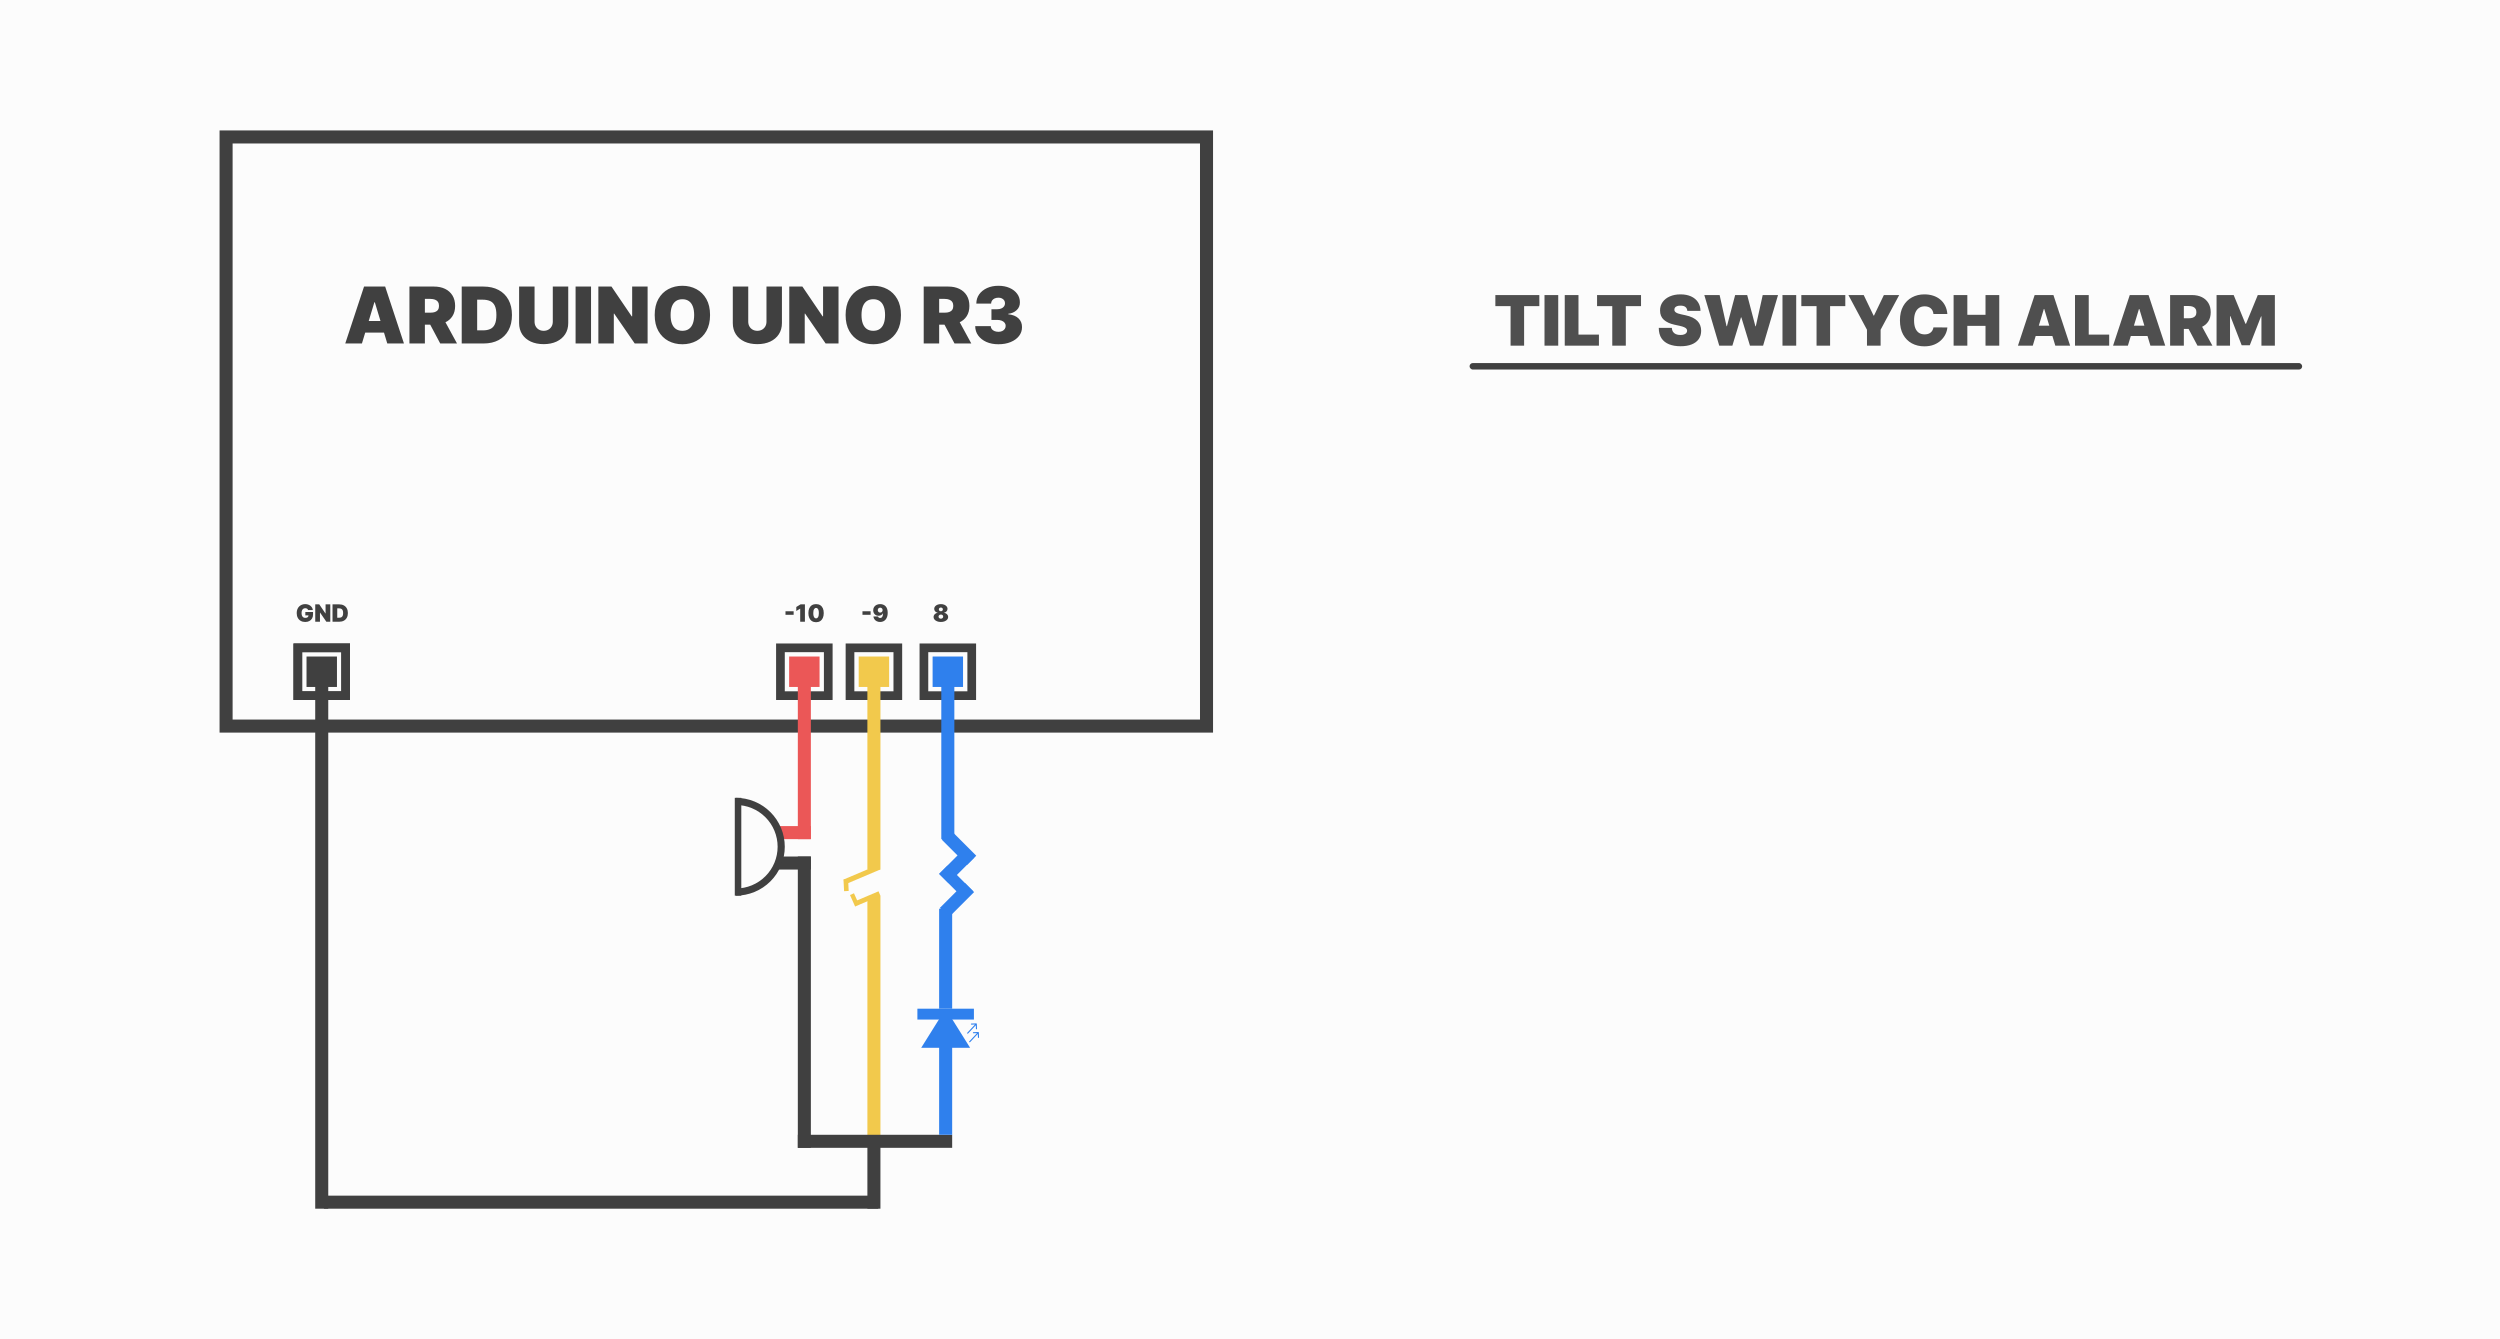 <svg width="1150" height="616" viewBox="0 0 1150 616" fill="none" xmlns="http://www.w3.org/2000/svg">
<rect width="1150" height="616" fill="#FCFCFC"/>
<rect x="104" y="63" width="451" height="271" stroke="#404040" stroke-width="6"/>
<path d="M166.489 158H158.818L167.46 131.818H177.176L185.818 158H178.148L172.42 139.028H172.216L166.489 158ZM165.057 147.67H179.477V152.989H165.057V147.67ZM188.34 158V131.818H199.641C201.584 131.818 203.284 132.172 204.742 132.879C206.199 133.587 207.333 134.605 208.142 135.935C208.952 137.264 209.357 138.858 209.357 140.716C209.357 142.591 208.939 144.172 208.104 145.459C207.277 146.746 206.114 147.717 204.614 148.374C203.123 149.03 201.38 149.358 199.385 149.358H192.635V143.835H197.953C198.789 143.835 199.5 143.733 200.088 143.528C200.685 143.315 201.141 142.979 201.456 142.518C201.78 142.058 201.942 141.457 201.942 140.716C201.942 139.966 201.78 139.357 201.456 138.888C201.141 138.411 200.685 138.061 200.088 137.839C199.5 137.609 198.789 137.494 197.953 137.494H195.448V158H188.34ZM203.681 145.983L210.226 158H202.505L196.113 145.983H203.681ZM222.461 158H212.387V131.818H222.358C225.051 131.818 227.378 132.342 229.338 133.391C231.307 134.43 232.824 135.93 233.89 137.891C234.963 139.842 235.5 142.182 235.5 144.909C235.5 147.636 234.968 149.98 233.902 151.94C232.837 153.892 231.328 155.392 229.377 156.44C227.425 157.48 225.12 158 222.461 158ZM219.495 151.966H222.205C223.5 151.966 224.604 151.757 225.516 151.339C226.436 150.922 227.135 150.202 227.613 149.179C228.098 148.156 228.341 146.733 228.341 144.909C228.341 143.085 228.094 141.662 227.6 140.639C227.114 139.616 226.398 138.896 225.452 138.479C224.515 138.061 223.364 137.852 222 137.852H219.495V151.966ZM254.283 131.818H261.391V148.591C261.391 150.585 260.914 152.311 259.96 153.768C259.013 155.217 257.692 156.338 255.996 157.131C254.3 157.915 252.332 158.307 250.09 158.307C247.832 158.307 245.854 157.915 244.158 157.131C242.462 156.338 241.141 155.217 240.195 153.768C239.258 152.311 238.789 150.585 238.789 148.591V131.818H245.897V147.977C245.897 148.787 246.076 149.511 246.434 150.151C246.792 150.781 247.286 151.276 247.917 151.634C248.556 151.991 249.281 152.17 250.09 152.17C250.908 152.17 251.633 151.991 252.263 151.634C252.894 151.276 253.388 150.781 253.746 150.151C254.104 149.511 254.283 148.787 254.283 147.977V131.818ZM271.877 131.818V158H264.77V131.818H271.877ZM297.9 131.818V158H291.968L282.507 144.244H282.354V158H275.246V131.818H281.28L290.587 145.523H290.792V131.818H297.9ZM326.625 144.909C326.625 147.824 326.059 150.283 324.925 152.286C323.792 154.28 322.262 155.793 320.336 156.824C318.409 157.847 316.262 158.358 313.892 158.358C311.506 158.358 309.35 157.842 307.424 156.811C305.506 155.771 303.98 154.254 302.847 152.26C301.722 150.257 301.159 147.807 301.159 144.909C301.159 141.994 301.722 139.54 302.847 137.545C303.98 135.543 305.506 134.03 307.424 133.007C309.35 131.976 311.506 131.46 313.892 131.46C316.262 131.46 318.409 131.976 320.336 133.007C322.262 134.03 323.792 135.543 324.925 137.545C326.059 139.54 326.625 141.994 326.625 144.909ZM319.313 144.909C319.313 143.341 319.104 142.02 318.686 140.946C318.277 139.864 317.668 139.045 316.858 138.491C316.057 137.929 315.069 137.648 313.892 137.648C312.716 137.648 311.723 137.929 310.914 138.491C310.113 139.045 309.503 139.864 309.086 140.946C308.676 142.02 308.472 143.341 308.472 144.909C308.472 146.477 308.676 147.803 309.086 148.885C309.503 149.959 310.113 150.777 310.914 151.339C311.723 151.893 312.716 152.17 313.892 152.17C315.069 152.17 316.057 151.893 316.858 151.339C317.668 150.777 318.277 149.959 318.686 148.885C319.104 147.803 319.313 146.477 319.313 144.909ZM352.58 131.818H359.688V148.591C359.688 150.585 359.211 152.311 358.256 153.768C357.31 155.217 355.989 156.338 354.293 157.131C352.597 157.915 350.629 158.307 348.387 158.307C346.129 158.307 344.151 157.915 342.455 157.131C340.759 156.338 339.438 155.217 338.492 153.768C337.555 152.311 337.086 150.585 337.086 148.591V131.818H344.194V147.977C344.194 148.787 344.373 149.511 344.731 150.151C345.089 150.781 345.583 151.276 346.214 151.634C346.853 151.991 347.577 152.17 348.387 152.17C349.205 152.17 349.93 151.991 350.56 151.634C351.191 151.276 351.685 150.781 352.043 150.151C352.401 149.511 352.58 148.787 352.58 147.977V131.818ZM385.72 131.818V158H379.788L370.328 144.244H370.174V158H363.066V131.818H369.1L378.407 145.523H378.612V131.818H385.72ZM414.446 144.909C414.446 147.824 413.879 150.283 412.745 152.286C411.612 154.28 410.082 155.793 408.156 156.824C406.23 157.847 404.082 158.358 401.713 158.358C399.326 158.358 397.17 157.842 395.244 156.811C393.326 155.771 391.801 154.254 390.667 152.26C389.542 150.257 388.98 147.807 388.98 144.909C388.98 141.994 389.542 139.54 390.667 137.545C391.801 135.543 393.326 134.03 395.244 133.007C397.17 131.976 399.326 131.46 401.713 131.46C404.082 131.46 406.23 131.976 408.156 133.007C410.082 134.03 411.612 135.543 412.745 137.545C413.879 139.54 414.446 141.994 414.446 144.909ZM407.133 144.909C407.133 143.341 406.924 142.02 406.507 140.946C406.098 139.864 405.488 139.045 404.679 138.491C403.877 137.929 402.889 137.648 401.713 137.648C400.537 137.648 399.544 137.929 398.734 138.491C397.933 139.045 397.324 139.864 396.906 140.946C396.497 142.02 396.292 143.341 396.292 144.909C396.292 146.477 396.497 147.803 396.906 148.885C397.324 149.959 397.933 150.777 398.734 151.339C399.544 151.893 400.537 152.17 401.713 152.17C402.889 152.17 403.877 151.893 404.679 151.339C405.488 150.777 406.098 149.959 406.507 148.885C406.924 147.803 407.133 146.477 407.133 144.909ZM424.906 158V131.818H436.207C438.151 131.818 439.851 132.172 441.308 132.879C442.766 133.587 443.899 134.605 444.709 135.935C445.518 137.264 445.923 138.858 445.923 140.716C445.923 142.591 445.506 144.172 444.67 145.459C443.844 146.746 442.68 147.717 441.18 148.374C439.689 149.03 437.946 149.358 435.952 149.358H429.202V143.835H434.52C435.355 143.835 436.067 143.733 436.655 143.528C437.251 143.315 437.707 142.979 438.023 142.518C438.347 142.058 438.509 141.457 438.509 140.716C438.509 139.966 438.347 139.357 438.023 138.888C437.707 138.411 437.251 138.061 436.655 137.839C436.067 137.609 435.355 137.494 434.52 137.494H432.014V158H424.906ZM440.247 145.983L446.793 158H439.071L432.679 145.983H440.247ZM459.232 158.358C457.169 158.358 455.337 158.004 453.734 157.297C452.141 156.581 450.888 155.597 449.976 154.344C449.064 153.091 448.604 151.651 448.595 150.023H455.754C455.763 150.526 455.916 150.977 456.214 151.378C456.521 151.77 456.939 152.077 457.467 152.298C457.996 152.52 458.601 152.631 459.283 152.631C459.939 152.631 460.518 152.516 461.021 152.286C461.524 152.047 461.916 151.719 462.197 151.301C462.479 150.884 462.615 150.406 462.607 149.869C462.615 149.341 462.453 148.872 462.121 148.463C461.797 148.054 461.341 147.734 460.753 147.504C460.165 147.274 459.487 147.159 458.72 147.159H456.061V142.25H458.72C459.428 142.25 460.05 142.135 460.587 141.905C461.132 141.675 461.554 141.355 461.852 140.946C462.159 140.537 462.308 140.068 462.3 139.54C462.308 139.028 462.185 138.577 461.929 138.185C461.673 137.793 461.315 137.486 460.855 137.264C460.403 137.043 459.879 136.932 459.283 136.932C458.635 136.932 458.055 137.047 457.544 137.277C457.041 137.507 456.645 137.827 456.355 138.236C456.065 138.645 455.916 139.114 455.908 139.642H449.107C449.115 138.04 449.554 136.625 450.423 135.398C451.301 134.17 452.503 133.207 454.028 132.509C455.554 131.81 457.305 131.46 459.283 131.46C461.217 131.46 462.926 131.788 464.409 132.445C465.901 133.101 467.064 134.004 467.899 135.155C468.743 136.297 469.161 137.605 469.152 139.08C469.169 140.545 468.666 141.747 467.643 142.685C466.629 143.622 465.342 144.176 463.783 144.347V144.551C465.896 144.781 467.486 145.429 468.551 146.494C469.616 147.551 470.141 148.881 470.124 150.483C470.132 152.017 469.672 153.376 468.743 154.561C467.822 155.746 466.54 156.675 464.895 157.348C463.259 158.021 461.371 158.358 459.232 158.358Z" fill="#404040"/>
<path d="M141.711 280.641C141.677 280.503 141.624 280.382 141.551 280.277C141.478 280.171 141.387 280.081 141.277 280.008C141.171 279.932 141.046 279.876 140.902 279.84C140.762 279.801 140.607 279.781 140.438 279.781C140.073 279.781 139.762 279.868 139.504 280.043C139.249 280.217 139.053 280.469 138.918 280.797C138.785 281.125 138.719 281.521 138.719 281.984C138.719 282.453 138.783 282.854 138.91 283.188C139.038 283.521 139.228 283.776 139.48 283.953C139.733 284.13 140.047 284.219 140.422 284.219C140.753 284.219 141.027 284.171 141.246 284.074C141.467 283.978 141.633 283.841 141.742 283.664C141.852 283.487 141.906 283.279 141.906 283.039L142.281 283.078H140.453V281.531H144V282.641C144 283.37 143.845 283.993 143.535 284.512C143.228 285.027 142.803 285.423 142.262 285.699C141.723 285.973 141.104 286.109 140.406 286.109C139.628 286.109 138.944 285.944 138.355 285.613C137.767 285.283 137.307 284.811 136.977 284.199C136.648 283.587 136.484 282.859 136.484 282.016C136.484 281.354 136.585 280.768 136.785 280.258C136.988 279.747 137.27 279.316 137.629 278.965C137.988 278.611 138.404 278.344 138.875 278.164C139.346 277.982 139.852 277.891 140.391 277.891C140.865 277.891 141.305 277.958 141.711 278.094C142.12 278.227 142.48 278.417 142.793 278.664C143.108 278.909 143.362 279.199 143.555 279.535C143.747 279.871 143.865 280.24 143.906 280.641H141.711ZM151.935 278V286H150.122L147.231 281.797H147.185V286H145.013V278H146.856L149.7 282.188H149.763V278H151.935ZM156.04 286H152.962V278H156.009C156.832 278 157.543 278.16 158.142 278.48C158.743 278.798 159.207 279.257 159.532 279.855C159.86 280.452 160.024 281.167 160.024 282C160.024 282.833 159.862 283.549 159.536 284.148C159.211 284.745 158.75 285.203 158.153 285.523C157.557 285.841 156.853 286 156.04 286ZM155.134 284.156H155.962C156.358 284.156 156.695 284.092 156.974 283.965C157.255 283.837 157.468 283.617 157.614 283.305C157.763 282.992 157.837 282.557 157.837 282C157.837 281.443 157.761 281.008 157.61 280.695C157.462 280.383 157.243 280.163 156.954 280.035C156.668 279.908 156.316 279.844 155.899 279.844H155.134V284.156Z" fill="#404040"/>
<path d="M365.074 281.188V282.812H361.324V281.188H365.074ZM370.264 278V286H368.092V280H368.045L366.295 281.047V279.203L368.264 278H370.264ZM375.391 286.219C374.664 286.216 374.036 286.048 373.508 285.715C372.979 285.382 372.572 284.901 372.285 284.273C371.999 283.646 371.857 282.893 371.859 282.016C371.862 281.135 372.005 280.388 372.289 279.773C372.576 279.159 372.982 278.691 373.508 278.371C374.036 278.051 374.664 277.891 375.391 277.891C376.117 277.891 376.745 278.052 377.273 278.375C377.802 278.695 378.21 279.163 378.496 279.777C378.783 280.392 378.924 281.138 378.922 282.016C378.922 282.898 378.779 283.654 378.492 284.281C378.206 284.909 377.798 285.389 377.27 285.723C376.743 286.053 376.117 286.219 375.391 286.219ZM375.391 284.453C375.766 284.453 376.073 284.258 376.313 283.867C376.555 283.474 376.674 282.857 376.672 282.016C376.672 281.466 376.617 281.017 376.508 280.668C376.398 280.319 376.247 280.061 376.055 279.895C375.862 279.725 375.641 279.641 375.391 279.641C375.016 279.641 374.71 279.831 374.473 280.211C374.236 280.591 374.115 281.193 374.109 282.016C374.107 282.576 374.16 283.036 374.27 283.398C374.379 283.758 374.53 284.023 374.723 284.195C374.918 284.367 375.141 284.453 375.391 284.453Z" fill="#404040"/>
<path d="M400.484 281.188V282.812H396.734V281.188H400.484ZM404.877 277.891C405.343 277.891 405.785 277.965 406.201 278.113C406.618 278.259 406.986 278.49 407.307 278.805C407.63 279.12 407.882 279.531 408.064 280.039C408.249 280.544 408.343 281.156 408.346 281.875C408.348 282.531 408.266 283.121 408.1 283.645C407.936 284.165 407.7 284.609 407.393 284.977C407.088 285.344 406.721 285.625 406.291 285.82C405.864 286.013 405.387 286.109 404.861 286.109C404.27 286.109 403.751 285.996 403.303 285.77C402.855 285.543 402.498 285.238 402.232 284.855C401.967 284.473 401.812 284.047 401.768 283.578H403.908C403.96 283.82 404.075 283.996 404.252 284.105C404.429 284.212 404.632 284.266 404.861 284.266C405.32 284.266 405.654 284.068 405.865 283.672C406.079 283.273 406.187 282.742 406.189 282.078H406.143C406.041 282.323 405.887 282.533 405.682 282.707C405.476 282.882 405.236 283.016 404.963 283.109C404.689 283.203 404.4 283.25 404.096 283.25C403.614 283.25 403.192 283.142 402.83 282.926C402.468 282.707 402.186 282.409 401.982 282.031C401.779 281.651 401.676 281.219 401.674 280.734C401.671 280.167 401.805 279.669 402.076 279.242C402.347 278.815 402.723 278.483 403.205 278.246C403.687 278.009 404.244 277.891 404.877 277.891ZM404.893 279.531C404.676 279.531 404.484 279.581 404.314 279.68C404.148 279.779 404.016 279.913 403.92 280.082C403.826 280.251 403.781 280.443 403.783 280.656C403.786 280.87 403.834 281.061 403.928 281.23C404.024 281.4 404.154 281.534 404.318 281.633C404.485 281.732 404.676 281.781 404.893 281.781C405.051 281.781 405.199 281.754 405.334 281.699C405.469 281.642 405.587 281.562 405.686 281.461C405.787 281.357 405.865 281.237 405.92 281.102C405.977 280.964 406.005 280.815 406.002 280.656C405.999 280.443 405.95 280.251 405.854 280.082C405.757 279.913 405.626 279.779 405.459 279.68C405.292 279.581 405.104 279.531 404.893 279.531Z" fill="#404040"/>
<path d="M432.797 286.109C432.151 286.109 431.574 286.009 431.066 285.809C430.561 285.608 430.163 285.336 429.871 284.992C429.582 284.648 429.437 284.26 429.437 283.828C429.437 283.497 429.52 283.195 429.684 282.922C429.85 282.648 430.074 282.422 430.355 282.242C430.637 282.06 430.951 281.943 431.297 281.891V281.828C430.841 281.75 430.466 281.548 430.172 281.223C429.88 280.895 429.734 280.508 429.734 280.062C429.734 279.643 429.867 279.271 430.133 278.945C430.398 278.617 430.762 278.359 431.223 278.172C431.684 277.984 432.208 277.891 432.797 277.891C433.385 277.891 433.91 277.986 434.371 278.176C434.832 278.363 435.195 278.621 435.461 278.949C435.727 279.275 435.859 279.646 435.859 280.062C435.859 280.51 435.711 280.897 435.414 281.223C435.117 281.548 434.745 281.75 434.297 281.828V281.891C434.641 281.943 434.953 282.06 435.234 282.242C435.516 282.422 435.74 282.648 435.906 282.922C436.073 283.195 436.156 283.497 436.156 283.828C436.156 284.26 436.01 284.648 435.719 284.992C435.43 285.336 435.031 285.608 434.523 285.809C434.018 286.009 433.443 286.109 432.797 286.109ZM432.797 284.609C433.003 284.609 433.185 284.568 433.344 284.484C433.503 284.401 433.628 284.286 433.719 284.141C433.813 283.992 433.859 283.826 433.859 283.641C433.859 283.456 433.813 283.292 433.719 283.148C433.628 283.005 433.503 282.893 433.344 282.812C433.185 282.729 433.003 282.687 432.797 282.687C432.594 282.687 432.411 282.729 432.25 282.812C432.091 282.893 431.965 283.005 431.871 283.148C431.78 283.292 431.734 283.456 431.734 283.641C431.734 283.826 431.78 283.991 431.871 284.137C431.965 284.283 432.091 284.398 432.25 284.484C432.411 284.568 432.594 284.609 432.797 284.609ZM432.797 281.188C432.979 281.188 433.141 281.15 433.281 281.074C433.422 280.999 433.533 280.895 433.613 280.762C433.694 280.629 433.734 280.479 433.734 280.312C433.734 280.146 433.694 279.999 433.613 279.871C433.533 279.741 433.422 279.639 433.281 279.566C433.141 279.491 432.979 279.453 432.797 279.453C432.617 279.453 432.456 279.491 432.313 279.566C432.172 279.639 432.061 279.741 431.98 279.871C431.9 279.999 431.859 280.146 431.859 280.312C431.859 280.479 431.9 280.629 431.98 280.762C432.061 280.892 432.172 280.996 432.313 281.074C432.456 281.15 432.617 281.188 432.797 281.188Z" fill="#404040"/>
<rect x="137" y="298" width="22" height="22" stroke="#404040" stroke-width="4"/>
<rect x="359" y="298" width="22" height="22" stroke="#404040" stroke-width="4"/>
<rect x="391" y="298" width="22" height="22" stroke="#404040" stroke-width="4"/>
<rect x="425" y="298" width="22" height="22" stroke="#404040" stroke-width="4"/>
<rect x="137" y="298" width="22" height="22" stroke="#404040" stroke-width="4"/>
<rect x="433" y="309" width="6" height="77" fill="#2F80ED"/>
<rect x="429" y="302" width="14" height="14" fill="#2F80ED"/>
<rect x="395" y="302" width="14" height="14" fill="#F2C94C"/>
<rect x="363" y="302" width="14" height="14" fill="#EB5757"/>
<rect x="141" y="302" width="14" height="14" fill="#404040"/>
<rect x="399" y="309" width="6" height="91" fill="#F2C94C"/>
<rect x="403.997" y="397.818" width="2.343" height="17.363" transform="rotate(67 403.997 397.818)" fill="#F2C94C"/>
<rect x="390.119" y="404.5" width="5.34" height="2.122" transform="rotate(87 390.119 404.5)" fill="#F2C94C"/>
<rect x="392.827" y="410.9" width="5.8" height="2" transform="rotate(66 392.827 410.9)" fill="#F2C94C"/>
<rect x="404.125" y="410" width="2.21" height="11" transform="rotate(67 404.125 410)" fill="#F2C94C"/>
<path d="M399 414C399 412.895 399.895 412 401 412H405V527H399V414Z" fill="#F2C94C"/>
<rect x="367" y="309" width="6" height="77" fill="#EB5757"/>
<rect x="367" y="528" width="6" height="71" transform="rotate(-90 367 528)" fill="#404040"/>
<rect x="367" y="394" width="6" height="134" fill="#404040"/>
<rect x="399" y="525" width="6" height="31" fill="#404040"/>
<rect x="149" y="556" width="6" height="255" transform="rotate(-90 149 556)" fill="#404040"/>
<rect x="145" y="309" width="6" height="247" fill="#404040"/>
<rect x="432" y="418" width="6" height="46" fill="#2F80ED"/>
<rect x="432" y="476" width="6" height="46" fill="#2F80ED"/>
<rect x="433.209" y="386.243" width="6" height="16.444" transform="rotate(-45 433.209 386.243)" fill="#2F80ED"/>
<rect x="432" y="402.034" width="5.456" height="16.739" transform="rotate(-45 432 402.034)" fill="#2F80ED"/>
<rect x="443.836" y="390.128" width="6.139" height="16.71" transform="rotate(45 443.836 390.128)" fill="#2F80ED"/>
<rect x="443.836" y="406.128" width="6" height="16.263" transform="rotate(45 443.836 406.128)" fill="#2F80ED"/>
<rect x="422" y="464" width="26" height="5" fill="#2F80ED"/>
<path d="M435 464L446.258 482H423.742L435 464Z" fill="#2F80ED"/>
<path d="M449.342 470.991C449.337 470.853 449.221 470.745 449.083 470.75L446.835 470.829C446.697 470.833 446.589 470.949 446.594 471.087C446.598 471.225 446.714 471.333 446.852 471.328L448.851 471.259L448.921 473.257C448.925 473.395 449.041 473.503 449.179 473.498C449.317 473.494 449.425 473.378 449.42 473.24L449.342 470.991ZM445.183 475.559L449.275 471.17L448.909 470.83L444.817 475.218L445.183 475.559Z" fill="#2F80ED"/>
<path d="M450.271 474.963C450.266 474.825 450.151 474.717 450.013 474.722L447.764 474.8C447.626 474.805 447.518 474.921 447.523 475.059C447.528 475.197 447.644 475.305 447.782 475.3L449.78 475.23L449.85 477.229C449.855 477.367 449.971 477.475 450.109 477.47C450.247 477.465 450.355 477.35 450.35 477.212L450.271 474.963ZM446.112 479.53L450.204 475.142L449.839 474.801L445.747 479.189L446.112 479.53Z" fill="#2F80ED"/>
<path d="M687.864 140.818V135.727H708.091V140.818H701.091V159H694.864V140.818H687.864ZM716.787 135.727V159H710.469V135.727H716.787ZM719.781 159V135.727H726.099V153.909H735.509V159H719.781ZM734.645 140.818V135.727H754.872V140.818H747.872V159H741.645V140.818H734.645ZM776.17 143C776.11 142.242 775.826 141.652 775.318 141.227C774.818 140.803 774.057 140.591 773.034 140.591C772.383 140.591 771.848 140.67 771.432 140.83C771.023 140.981 770.72 141.189 770.523 141.455C770.326 141.72 770.223 142.023 770.216 142.364C770.201 142.644 770.25 142.898 770.364 143.125C770.485 143.345 770.674 143.545 770.932 143.727C771.189 143.902 771.519 144.061 771.92 144.205C772.322 144.348 772.799 144.477 773.352 144.591L775.261 145C776.549 145.273 777.652 145.633 778.568 146.08C779.485 146.527 780.235 147.053 780.818 147.659C781.402 148.258 781.83 148.932 782.102 149.682C782.383 150.432 782.527 151.25 782.534 152.136C782.527 153.667 782.144 154.962 781.386 156.023C780.629 157.083 779.545 157.89 778.136 158.443C776.735 158.996 775.049 159.273 773.08 159.273C771.057 159.273 769.292 158.973 767.784 158.375C766.284 157.777 765.117 156.856 764.284 155.614C763.458 154.364 763.042 152.765 763.034 150.818H769.034C769.072 151.53 769.25 152.129 769.568 152.614C769.886 153.098 770.333 153.466 770.909 153.716C771.492 153.966 772.186 154.091 772.989 154.091C773.663 154.091 774.227 154.008 774.682 153.841C775.136 153.674 775.481 153.443 775.716 153.148C775.951 152.852 776.072 152.515 776.08 152.136C776.072 151.78 775.955 151.47 775.727 151.205C775.508 150.932 775.144 150.689 774.636 150.477C774.129 150.258 773.443 150.053 772.58 149.864L770.261 149.364C768.201 148.917 766.576 148.17 765.386 147.125C764.205 146.072 763.617 144.636 763.625 142.818C763.617 141.341 764.011 140.049 764.807 138.943C765.61 137.83 766.72 136.962 768.136 136.341C769.561 135.72 771.193 135.409 773.034 135.409C774.913 135.409 776.538 135.723 777.909 136.352C779.28 136.981 780.337 137.867 781.08 139.011C781.83 140.148 782.208 141.477 782.216 143H776.17ZM790.847 159L783.983 135.727H791.028L794.21 150.045H794.392L798.165 135.727H803.71L807.483 150.091H807.665L810.847 135.727H817.892L811.028 159H804.983L801.028 146H800.847L796.892 159H790.847ZM826.256 135.727V159H819.938V135.727H826.256ZM828.614 140.818V135.727H848.841V140.818H841.841V159H835.614V140.818H828.614ZM850.264 135.727H857.31L861.855 145.182H862.037L866.582 135.727H873.628L865.082 151.682V159H858.81V151.682L850.264 135.727ZM895.79 144.455H889.381C889.335 143.924 889.214 143.443 889.017 143.011C888.828 142.58 888.563 142.208 888.222 141.898C887.888 141.58 887.483 141.337 887.006 141.17C886.528 140.996 885.987 140.909 885.381 140.909C884.32 140.909 883.422 141.167 882.688 141.682C881.96 142.197 881.407 142.936 881.028 143.898C880.657 144.86 880.472 146.015 880.472 147.364C880.472 148.788 880.661 149.981 881.04 150.943C881.426 151.898 881.983 152.617 882.71 153.102C883.438 153.58 884.313 153.818 885.335 153.818C885.919 153.818 886.441 153.746 886.903 153.602C887.366 153.451 887.767 153.235 888.108 152.955C888.449 152.674 888.725 152.337 888.938 151.943C889.157 151.542 889.305 151.091 889.381 150.591L895.79 150.636C895.714 151.621 895.438 152.625 894.96 153.648C894.483 154.663 893.805 155.602 892.926 156.466C892.055 157.322 890.975 158.011 889.688 158.534C888.4 159.057 886.903 159.318 885.199 159.318C883.062 159.318 881.146 158.86 879.449 157.943C877.759 157.027 876.422 155.678 875.438 153.898C874.46 152.117 873.972 149.939 873.972 147.364C873.972 144.773 874.472 142.591 875.472 140.818C876.472 139.038 877.82 137.693 879.517 136.784C881.214 135.867 883.108 135.409 885.199 135.409C886.669 135.409 888.021 135.61 889.256 136.011C890.491 136.413 891.574 137 892.506 137.773C893.438 138.538 894.188 139.481 894.756 140.602C895.324 141.723 895.669 143.008 895.79 144.455ZM898.656 159V135.727H904.974V144.818H913.338V135.727H919.656V159H913.338V149.909H904.974V159H898.656ZM935.077 159H928.259L935.94 135.727H944.577L952.259 159H945.44L940.349 142.136H940.168L935.077 159ZM933.804 149.818H946.622V154.545H933.804V149.818ZM954.5 159V135.727H960.818V153.909H970.227V159H954.5ZM978.827 159H972.009L979.69 135.727H988.327L996.009 159H989.19L984.099 142.136H983.918L978.827 159ZM977.554 149.818H990.372V154.545H977.554V149.818ZM998.25 159V135.727H1008.3C1010.02 135.727 1011.53 136.042 1012.83 136.67C1014.13 137.299 1015.13 138.205 1015.85 139.386C1016.57 140.568 1016.93 141.985 1016.93 143.636C1016.93 145.303 1016.56 146.708 1015.82 147.852C1015.08 148.996 1014.05 149.86 1012.72 150.443C1011.39 151.027 1009.84 151.318 1008.07 151.318H1002.07V146.409H1006.8C1007.54 146.409 1008.17 146.318 1008.69 146.136C1009.22 145.947 1009.63 145.648 1009.91 145.239C1010.2 144.83 1010.34 144.295 1010.34 143.636C1010.34 142.97 1010.2 142.428 1009.91 142.011C1009.63 141.587 1009.22 141.277 1008.69 141.08C1008.17 140.875 1007.54 140.773 1006.8 140.773H1004.57V159H998.25ZM1011.89 148.318L1017.7 159H1010.84L1005.16 148.318H1011.89ZM1019.62 135.727H1027.49L1032.9 148.909H1033.17L1038.58 135.727H1046.44V159H1040.26V145.545H1040.08L1034.9 158.818H1031.17L1025.99 145.455H1025.81V159H1019.62V135.727Z" fill="#4F4F4F"/>
<rect x="676" y="167" width="383" height="3" rx="1.5" fill="#404040"/>
<rect x="358" y="400" width="6" height="15" transform="rotate(-90 358 400)" fill="#404040"/>
<rect x="338" y="412" width="45" height="3" transform="rotate(-90 338 412)" fill="#404040"/>
<rect x="358" y="386" width="6" height="15" transform="rotate(-90 358 386)" fill="#EB5757"/>
<path d="M338.5 367C341.455 367 344.381 367.582 347.11 368.713C349.84 369.843 352.321 371.501 354.41 373.59C356.499 375.679 358.157 378.16 359.287 380.89C360.418 383.619 361 386.545 361 389.5C361 392.455 360.418 395.381 359.287 398.11C358.157 400.84 356.499 403.321 354.41 405.41C352.321 407.499 349.84 409.157 347.11 410.287C344.381 411.418 341.455 412 338.5 412L338.5 408.707C341.022 408.707 343.52 408.21 345.85 407.245C348.18 406.28 350.298 404.865 352.081 403.081C353.865 401.298 355.28 399.18 356.245 396.85C357.21 394.52 357.707 392.022 357.707 389.5C357.707 386.978 357.21 384.48 356.245 382.15C355.28 379.82 353.865 377.702 352.081 375.919C350.298 374.135 348.18 372.72 345.85 371.755C343.52 370.79 341.022 370.293 338.5 370.293V367Z" fill="#404040"/>
</svg>

